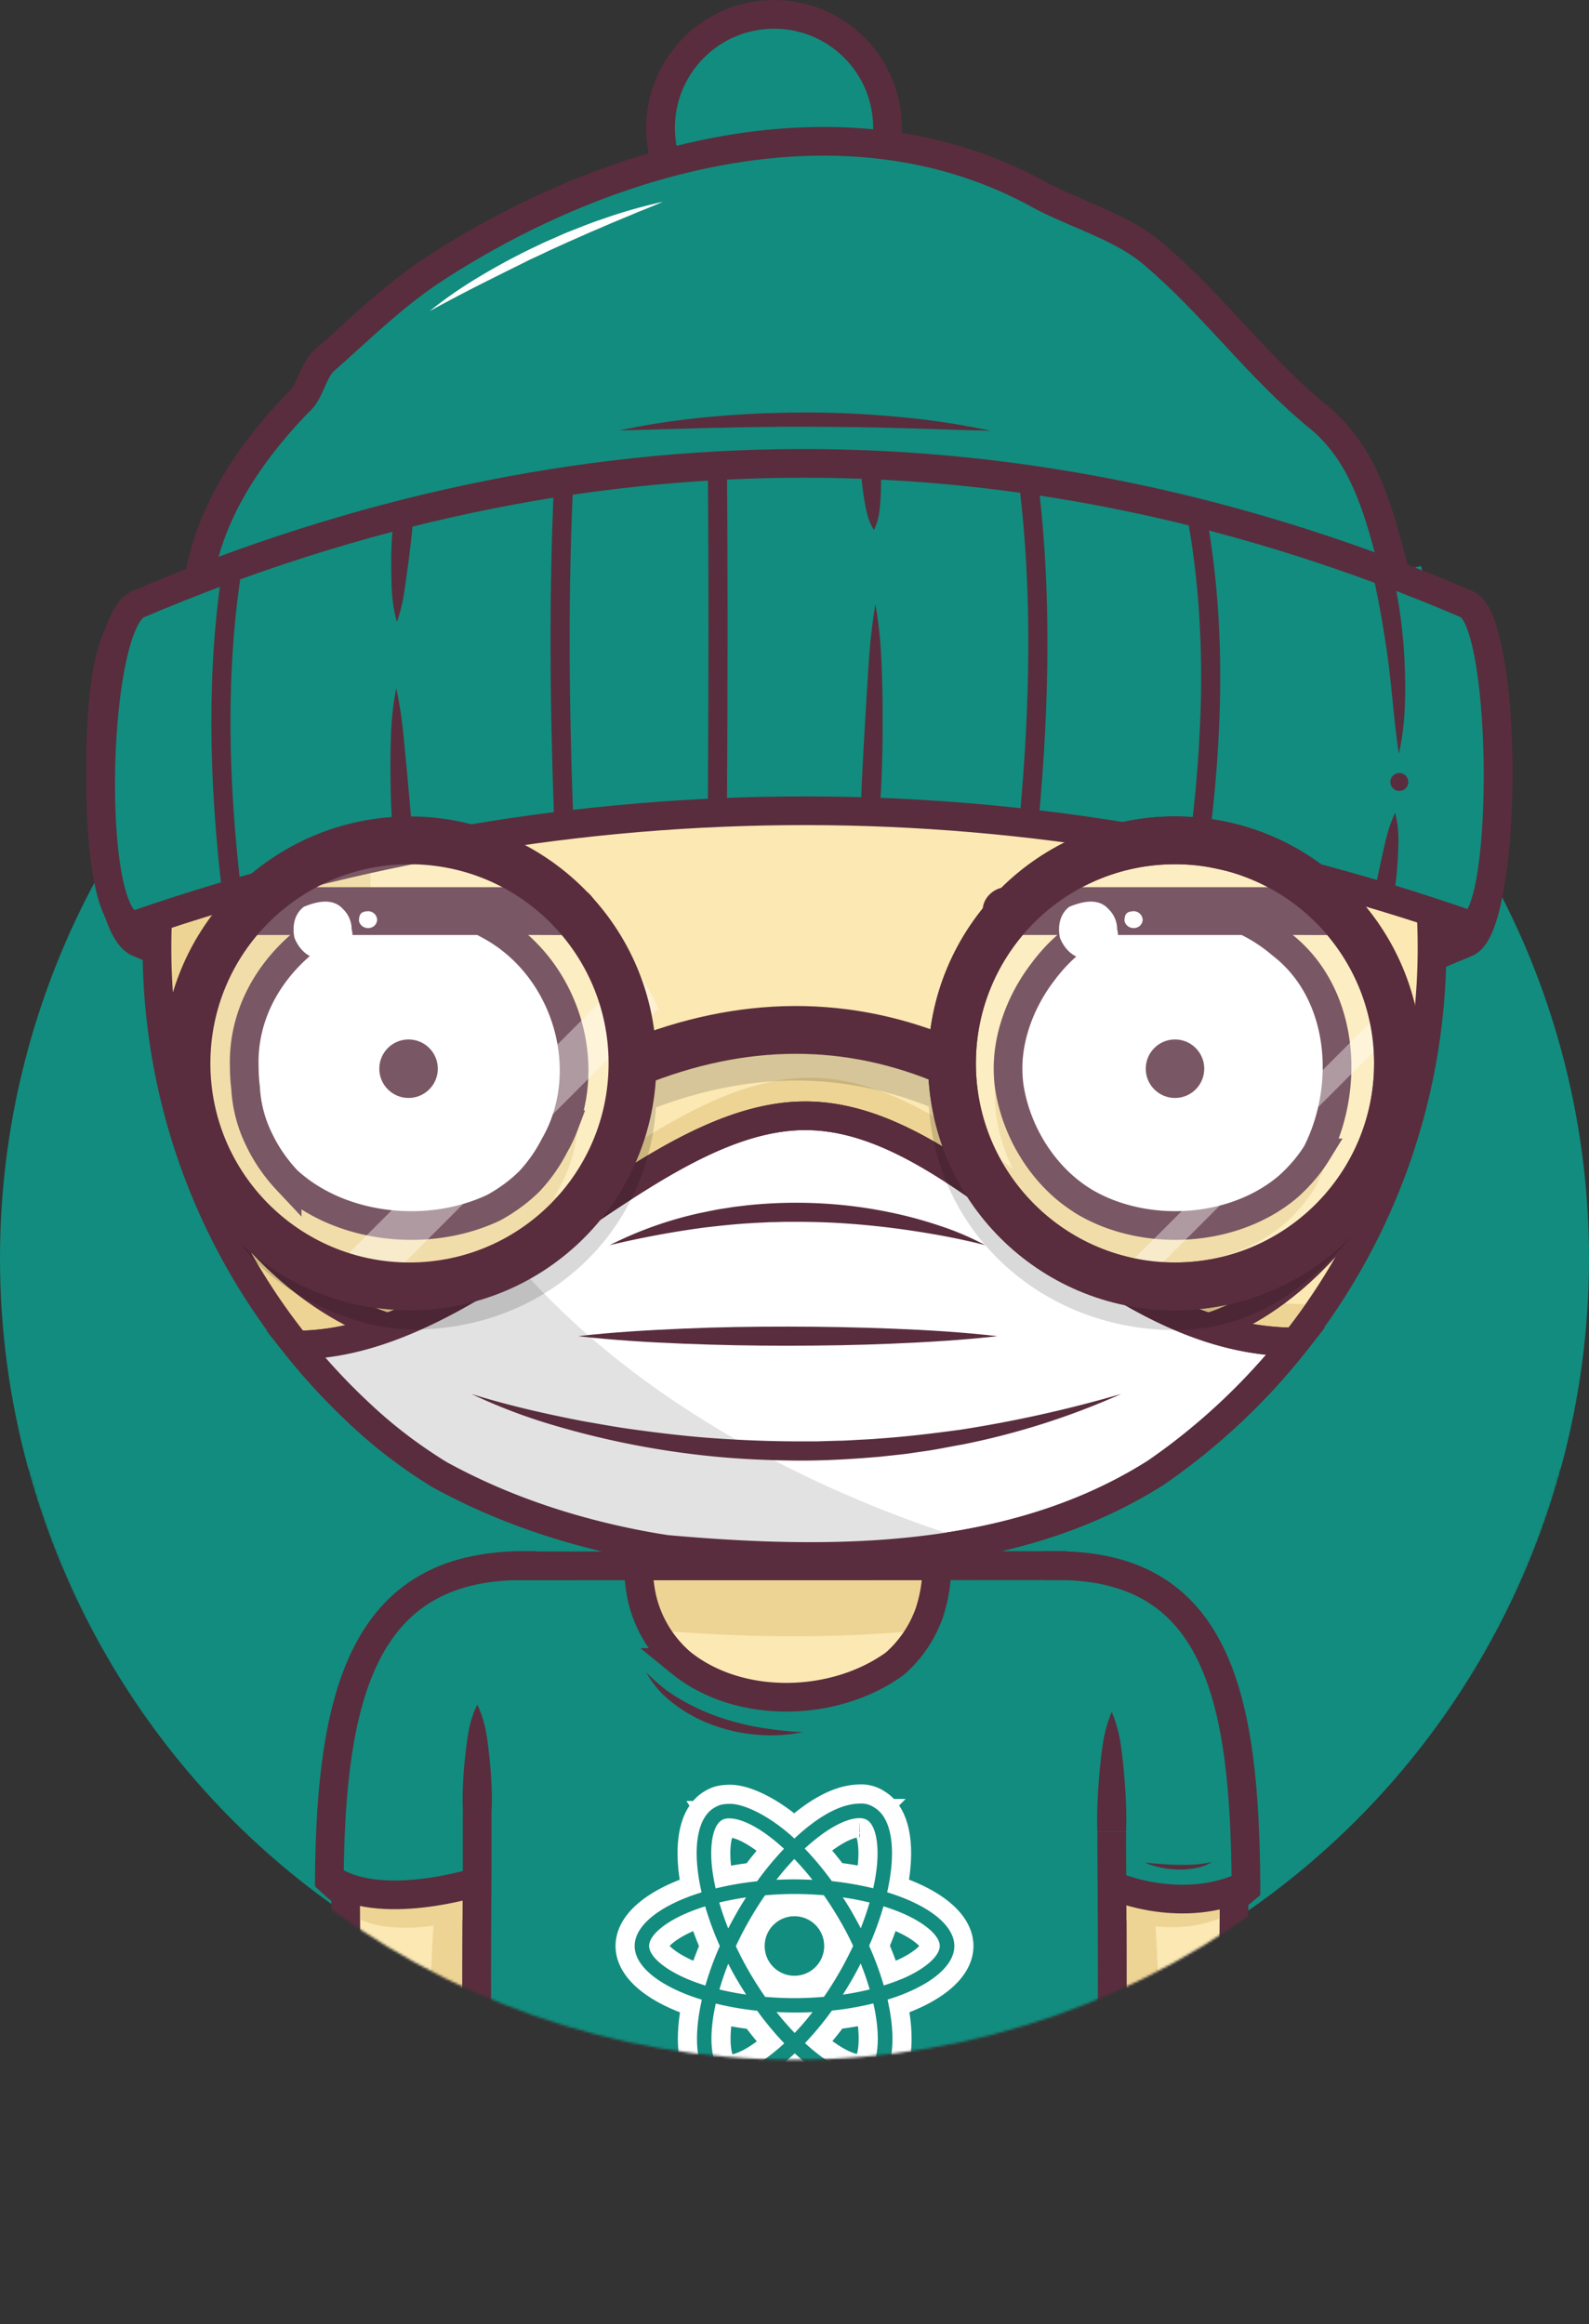<svg id="Layer_1" data-name="Layer 1" xmlns="http://www.w3.org/2000/svg" xmlns:xlink="http://www.w3.org/1999/xlink" viewBox="0 0 664.88 972.34"><rect x="0" y="0" width="664.88" height="972.34" fill="#333333" stroke="none"/><defs><style>.cls-1,.cls-12,.cls-18,.cls-20{fill:#fff;}.cls-2{mask:url(#mask);}.cls-3{fill:#128c7e;}.cls-4,.cls-9{fill:#592d3d;}.cls-12,.cls-14,.cls-16,.cls-21,.cls-4,.cls-7,.cls-8{stroke:#592d3d;}.cls-12,.cls-14,.cls-16,.cls-17,.cls-21,.cls-4,.cls-7,.cls-8{stroke-miterlimit:10;}.cls-12,.cls-4,.cls-7,.cls-8{stroke-width:12px;}.cls-5{fill:#fbe8b3;}.cls-6{fill:#edd494;}.cls-14,.cls-16,.cls-17,.cls-21,.cls-7,.cls-8{fill:none;}.cls-8{stroke-linecap:square;}.cls-10,.cls-11{stroke:#fff;}.cls-10{stroke-width:16px;}.cls-11{stroke-width:24px;}.cls-13{fill:#f28195;}.cls-14{stroke-width:6px;}.cls-15{fill:#e2e2e2;}.cls-16,.cls-17{stroke-width:8px;}.cls-17{stroke:#128c7e;}.cls-18{opacity:0.2;}.cls-18,.cls-19,.cls-20{isolation:isolate;}.cls-19{opacity:0.15;}.cls-20{opacity:0.4;}.cls-21{stroke-width:20px;}</style><mask id="mask" x="-167.56" y="-103.66" width="1000" height="1076" maskUnits="userSpaceOnUse"><g transform="translate(-167.56 -103.66)"><g id="mask-2" data-name="mask"><path class="cls-1" d="M1000,0H0V718.31H179.2c38.38,142.38,167.45,247.1,320.8,247.1s282.42-104.72,320.8-247.1H1000Z"/></g></g></mask></defs><title>bighead-co</title><g class="cls-2"><circle class="cls-3" cx="332.44" cy="526.5" r="332.44"/><path class="cls-4" d="M225.35,498c183.42,78,371.14,79.06,555.94,0,17.53-7.5,17.43-139.87,0-133.81-180.47,62.83-371.33,63.5-555.94,0C203.39,356.6,205.53,489.53,225.35,498Z" transform="translate(-167.56 -103.66)"/><path class="cls-5" d="M610,758.72c90.76,0,72,114.24,72.87,241.28H610Z" transform="translate(-167.56 -103.66)"/><path class="cls-6" d="M632.74,831.87,610,870l11.38,130h31.76C653.91,819.73,632.74,831.87,632.74,831.87Z" transform="translate(-167.56 -103.66)"/><path class="cls-5" d="M233.25,500c0-147.32,119.43-266.75,266.75-266.75S766.75,352.68,766.75,500A266.21,266.21,0,0,1,668.1,707.12q-8.21,6.68-16.94,12.69C591,758,515,758,446.39,751.89c-6.66-1-13.3-2.26-19.89-3.71-26.33-5.8-51.82-14.75-75.37-27.8Q342.4,715,334.2,708.76a199.42,199.42,0,0,1-15.8-13.38q-7.14-6.63-13.79-13.78A265.86,265.86,0,0,1,233.25,500Z" transform="translate(-167.56 -103.66)"/><path class="cls-6" d="M269.61,634.48c.7,1.2,1.39,2.4,2.11,3.58.43.72.88,1.42,1.33,2.14.66,1.07,1.32,2.14,2,3.19.48.76,1,1.5,1.46,2.24.66,1,1.32,2,2,3,.51.76,1,1.52,1.56,2.28.66,1,1.32,1.92,2,2.88.54.77,1.1,1.53,1.65,2.3l2,2.77c.66.92,1.15,1.53,1.73,2.29s1.37,1.8,2.07,2.7,1.19,1.51,1.79,2.26,1.41,1.76,2.12,2.63,1.23,1.49,1.85,2.23,1.44,1.72,2.17,2.57l1.91,2.2,2.22,2.5c.65.73,1.31,1.44,2,2.16.86.94,1.73,1.87,2.6,2.79l1.21,1.28c1.29,1.34,2.59,2.68,3.91,4l.26.27c1.29,1.28,2.6,2.55,3.91,3.81l1.58,1.5c.95.89,1.9,1.78,2.86,2.66l1.16,1.06c1,.94,2.09,1.86,3.14,2.78q4.91,4.28,10,8.19,8.19,6.24,16.93,11.62c23.55,13,49,22,75.37,27.8,6.59,1.45,13.23,2.7,19.89,3.71,42.1,3.75,87,5.18,129.28-3.08C508.45,729,185.59,612.74,388.8,257.48h0c-2.72,1.25-5.4,2.54-8.06,3.88l-.59.29c-1.22.61-2.44,1.24-3.65,1.88l-1,.53c-3.76,2-7.48,4.07-11.13,6.23l-.9.53c-1.16.69-2.31,1.39-3.46,2.1l-.87.54q-5.36,3.35-10.55,6.93l-1.08.75c-1.09.76-2.16,1.52-3.23,2.29l-.66.47c-2.18,1.59-4.33,3.21-6.46,4.84l-.62.48c-1,.78-2,1.58-3,2.39l-1.17.94c-1,.81-2,1.62-3,2.45h0c-2.11,1.75-4.19,3.55-6.24,5.37l-1.14,1-2.69,2.45L318,305q-4.28,4-8.37,8.17l-1.38,1.41c-.79.82-1.58,1.64-2.36,2.47l-1.37,1.48c-1.37,1.47-2.73,3-4.06,4.46-.45.51-.91,1-1.36,1.54-.71.81-1.41,1.63-2.11,2.45l-1.51,1.79c-.68.81-1.36,1.62-2,2.44-.54.66-1.08,1.33-1.61,2q-1.61,2-3.16,4c-.54.7-1.08,1.4-1.61,2.11s-1.2,1.59-1.79,2.4-1.07,1.45-1.59,2.18-1.13,1.55-1.68,2.33q-1.43,2-2.8,4c-.5.73-1,1.48-1.49,2.22s-1.1,1.66-1.64,2.5l-1.49,2.31L272.94,360c-.43.69-.86,1.38-1.28,2.07-.89,1.46-1.75,2.93-2.61,4.4l-1.22,2.16c-.54,1-1.08,1.91-1.61,2.87-.4.73-.8,1.46-1.19,2.19-.64,1.19-1.27,2.39-1.9,3.59l-1.2,2.34c-.64,1.28-1.28,2.55-1.91,3.84-.33.69-.67,1.39-1,2.09-.52,1.09-1,2.19-1.53,3.29-.31.66-.61,1.32-.91,2-.74,1.65-1.46,3.31-2.17,5-.22.52-.43,1.05-.65,1.57-.53,1.27-1,2.54-1.56,3.82-.27.67-.53,1.34-.79,2-.5,1.26-1,2.53-1.45,3.8-.21.55-.42,1.1-.62,1.65-.63,1.75-1.24,3.51-1.85,5.26l-.56,1.7c-.44,1.33-.87,2.67-1.29,4l-.6,1.91q-.71,2.31-1.37,4.63c-.1.33-.2.66-.29,1q-.78,2.76-1.5,5.54c-.16.59-.3,1.19-.45,1.78-.35,1.39-.69,2.78-1,4.18l-.42,1.75c-.43,1.9-.85,3.8-1.24,5.71l-.15.77q-.51,2.55-1,5.1c-.11.61-.21,1.21-.32,1.82-.26,1.49-.51,3-.74,4.5-.08.51-.17,1-.24,1.52-.3,1.95-.57,3.91-.83,5.88l-.15,1.3c-.2,1.59-.38,3.19-.55,4.79-.06.6-.13,1.2-.19,1.81-.16,1.68-.31,3.37-.45,5.06,0,.35-.06.69-.08,1q-.23,3-.39,6.05a12.24,12.24,0,0,1-.07,1.6q-.11,2.36-.18,4.71v1.77c0,2.05-.08,4.11-.08,6.17v.1c0,2.22,0,4.42.08,6.62,0,.76.06,1.52.08,2.28.05,1.47.1,2.94.17,4.41,0,.89.11,1.77.16,2.66.08,1.33.15,2.66.25,4,.07,1,.16,1.89.24,2.83.11,1.26.21,2.52.34,3.77.09,1,.21,1.94.31,2.91.14,1.21.27,2.43.42,3.64.12,1,.26,2,.39,2.95.16,1.18.32,2.37.5,3.55.15,1,.31,2,.47,3,.18,1.16.37,2.33.57,3.49.18,1,.36,2,.55,3s.43,2.3.65,3.44.41,2,.62,3,.48,2.27.74,3.4.44,2,.68,2.93c.26,1.13.54,2.25.82,3.36s.49,1.95.74,2.91c.3,1.12.6,2.23.91,3.34s.53,1.92.81,2.87c.32,1.11.65,2.21,1,3.31s.58,1.89.88,2.84.7,2.19,1.06,3.28.62,1.87.94,2.8c.38,1.09.76,2.18,1.15,3.27.33.91.65,1.83,1,2.74l1.24,3.27c.35.89.69,1.79,1,2.68.44,1.09.89,2.19,1.34,3.28.36.86.71,1.73,1.08,2.59.47,1.12,1,2.22,1.45,3.33.37.82.73,1.65,1.1,2.47.52,1.16,1.07,2.3,1.6,3.44l1.08,2.3c.61,1.26,1.24,2.5,1.87,3.75.32.63.62,1.27.95,1.9q2.88,5.61,6,11.07C268.88,633.26,269.25,633.87,269.61,634.48Z" transform="translate(-167.56 -103.66)"/><path class="cls-7" d="M233.25,500c0-147.32,119.43-266.75,266.75-266.75S766.75,352.68,766.75,500A266.21,266.21,0,0,1,668.1,707.12q-8.21,6.68-16.94,12.69C591,758,515,758,446.39,751.89c-6.66-1-13.3-2.26-19.89-3.71-26.33-5.8-51.82-14.75-75.37-27.8Q342.4,715,334.2,708.76a199.42,199.42,0,0,1-15.8-13.38q-7.14-6.63-13.79-13.78A265.86,265.86,0,0,1,233.25,500Z" transform="translate(-167.56 -103.66)"/><path class="cls-5" d="M386.12,758.72c-90.77,0-72,114.24-72.87,241.28h72.87Z" transform="translate(-167.56 -103.66)"/><path class="cls-6" d="M367.23,831.87,390,870l-11.39,130H346.88C346.07,819.73,367.23,831.87,367.23,831.87Z" transform="translate(-167.56 -103.66)"/><path class="cls-5" d="M619.47,1070H380.53a13.28,13.28,0,0,1-13.27-13.28V772a13.28,13.28,0,0,1,13.27-13.28H613.76c13.09,0,19,7.66,19,19.88v278.08A13.29,13.29,0,0,1,619.52,1070Z" transform="translate(-167.56 -103.66)"/><path class="cls-6" d="M629.05,766.62a19.34,19.34,0,0,1-2.51-4,17.29,17.29,0,0,0-8.28-3.51,29.45,29.45,0,0,0-4.5-.34H380.53A13.29,13.29,0,0,0,367.26,772c29,10.42,83.29,16.24,132.74,16.24C563.06,788.24,604.38,778.89,629.05,766.62Z" transform="translate(-167.56 -103.66)"/><path class="cls-8" d="M610,758.72c90.76,0,72,114.24,72.87,241.28H632.74" transform="translate(-167.56 -103.66)"/><path class="cls-8" d="M386.12,758.72c-90.77,0-72,114.24-72.87,241.28h50.07" transform="translate(-167.56 -103.66)"/><path class="cls-7" d="M380.53,758.82l233.23-.1" transform="translate(-167.56 -103.66)"/><path class="cls-6" d="M380.53,1070H497.15C388,1070,396.24,838.82,367.26,838.82v217.86A13.29,13.29,0,0,0,380.5,1070Z" transform="translate(-167.56 -103.66)"/><path class="cls-9" d="M361.26,860.85c-.19-3.67-.11-7.34.05-11s.47-7.35.86-11c.2-1.84.4-3.67.65-5.51s.49-3.67.85-5.51a44.29,44.29,0,0,1,3.59-11,44.29,44.29,0,0,1,3.59,11c.36,1.84.62,3.67.85,5.51s.45,3.67.65,5.51c.38,3.67.68,7.34.85,11s.25,7.34.06,11Z" transform="translate(-167.56 -103.66)"/><path class="cls-7" d="M632.74,870v8c.26,34,.26,69,0,102.75v75.94A13.29,13.29,0,0,1,619.49,1070h-239a13.28,13.28,0,0,1-13.27-13.28V990.87c-.25-34.87-.25-69.87,0-105.3V860.85" transform="translate(-167.56 -103.66)"/><path class="cls-9" d="M626.74,870c-.19-4.17-.1-8.35.06-12.53s.47-8.35.85-12.53c.2-2.09.41-4.18.65-6.27s.49-4.17.85-6.26a55.24,55.24,0,0,1,3.59-12.53,55.24,55.24,0,0,1,3.59,12.53c.36,2.09.62,4.18.85,6.26s.45,4.18.65,6.27c.38,4.18.69,8.35.85,12.53s.25,8.36.06,12.53Z" transform="translate(-167.56 -103.66)"/><path class="cls-9" d="M570.68,842.45C570.9,833,582.9,829,588.9,835a10.61,10.61,0,1,1-15.16,14.85h0A10.38,10.38,0,0,1,570.68,842.45Z" transform="translate(-167.56 -103.66)"/><path class="cls-9" d="M408.11,842.15C407.9,834,416.9,830,422.9,833c8,3,8,14,0,19-4,2-8,0-11.75-2.48A10.39,10.39,0,0,1,408.11,842.15Z" transform="translate(-167.56 -103.66)"/><path class="cls-6" d="M500,831.77a26.66,26.66,0,0,1,1.5,5.84,42.21,42.21,0,0,1,.49,5.84l.3,11.69c.09,3.89.21,7.79.25,11.69l.17,11.67c.23,15.57.22,31.16.28,46.74s.18,31.16,0,46.74c-.09,7.79-.3,15.58-.53,23.37-.1,3.89-.29,7.79-.67,11.68a92.12,92.12,0,0,1-1.77,11.69,92.12,92.12,0,0,1-1.77-11.69c-.38-3.89-.57-7.79-.67-11.68-.23-7.79-.44-15.58-.53-23.37-.2-15.58,0-31.16,0-46.74s0-31.15.18-46.73l.17-11.7.33-11.68.33-11.68a43.82,43.82,0,0,1,.5-5.84A27.4,27.4,0,0,1,500,831.77Z" transform="translate(-167.56 -103.66)"/><path class="cls-6" d="M425.22,883a18.59,18.59,0,0,1,4.67-1.5,29.38,29.38,0,0,1,4.68-.5l9.35-.33,18.7-.41c12.46-.19,24.91-.24,37.38-.27s24.93-.16,37.39,0c6.23.09,12.46.3,18.7.53,3.11.11,6.23.3,9.34.67a61.92,61.92,0,0,1,9.35,1.78,59.3,59.3,0,0,1-9.35,1.77c-3.11.38-6.23.57-9.34.67-6.24.23-12.47.43-18.7.52-12.46.19-24.92,0-37.39,0s-24.93,0-37.4-.15c-6.23-.06-12.46-.26-18.68-.5l-9.35-.34a29.25,29.25,0,0,1-4.67-.5A18.26,18.26,0,0,1,425.22,883Z" transform="translate(-167.56 -103.66)"/><path class="cls-6" d="M442.41,914.38a12.51,12.51,0,0,1,3.74-1.11,18.26,18.26,0,0,1,3.62-.15c2.39.1,4.78.16,7.17.21,4.78.11,9.56.15,14.34.17,9.63,0,19.09.08,28.76-.21s19.26-.43,28.88-.39c4.81,0,9.62.13,14.42.24a69.82,69.82,0,0,1,7.23.47,37.62,37.62,0,0,1,7.27,1.53,36.25,36.25,0,0,1-7.16,2,60.1,60.1,0,0,1-7.21.86c-4.82.35-9.64.65-14.45.82-9.64.36-19.27.32-28.88.45-4.81,0-9.61.22-14.48.1s-9.69-.13-14.52-.31-9.68-.58-14.5-1.08c-2.42-.27-4.82-.57-7.23-.9a16.85,16.85,0,0,1-3.57-.84A11.54,11.54,0,0,1,442.41,914.38Z" transform="translate(-167.56 -103.66)"/><path class="cls-6" d="M438.93,949.87a13.22,13.22,0,0,1,3.82-1.5,18.85,18.85,0,0,1,3.82-.49l7.63-.32c5.09-.18,10.19-.33,15.28-.41C479.66,947,489.84,947,500,947s20.36-.17,30.54,0c5.09.09,10.18.3,15.27.53a75,75,0,0,1,7.63.66A41,41,0,0,1,561.1,950a41.62,41.62,0,0,1-7.63,1.77,69.69,69.69,0,0,1-7.64.67c-5.09.23-10.18.44-15.27.53-10.18.2-20.37.06-30.55,0s-20.36-.06-30.54-.25c-5.09-.1-10.19-.28-15.28-.49l-7.63-.37a19.6,19.6,0,0,1-3.82-.5A12.76,12.76,0,0,1,438.93,949.87Z" transform="translate(-167.56 -103.66)"/><path class="cls-6" d="M677.8,906.35c.21-37.11-1.21-70.07-7.73-95.39C660,785.6,641.89,770.48,610,770.48L632.79,905S655.31,915.24,677.8,906.35Z" transform="translate(-167.56 -103.66)"/><path class="cls-8" d="M686.41,895.79a20.19,20.19,0,0,1-3.7,2.43" transform="translate(-167.56 -103.66)"/><path class="cls-6" d="M326.11,809.88c-6.83,25.57-8,59.13-7.74,97,19.9,8.54,50.42-2.15,50.42-2.15l17.33-132.24C355.25,772.46,336.85,786.36,326.11,809.88Z" transform="translate(-167.56 -103.66)"/><path class="cls-3" d="M613.76,758.72H559.55v.1a62.25,62.25,0,0,1-3.18,19.72,50.91,50.91,0,0,1-10,16.83,48.26,48.26,0,0,1-4.5,4.43c-25.17,18.2-65.17,19.2-89.48-.58a51.68,51.68,0,0,1-7.11-7.6,50.85,50.85,0,0,1-9.1-19.41,64.13,64.13,0,0,1-1.07-6.59,61.84,61.84,0,0,1-.37-6.8v-.1H380.53A13.28,13.28,0,0,0,367.26,772v284.68A13.29,13.29,0,0,0,380.5,1070h239a13.28,13.28,0,0,0,13.27-13.28V778.6C632.74,766.38,626.85,758.72,613.76,758.72Z" transform="translate(-167.56 -103.66)"/><path class="cls-3" d="M610,758.72c63.54,0,73.4,56,73.9,133.17C665.3,903.51,635,893.2,635,893.2Z" transform="translate(-167.56 -103.66)"/><path class="cls-3" d="M632.74,831.87,610,870l11.38,130H633V894.35l17.28,2.89C644.6,825.07,632.74,831.87,632.74,831.87Z" transform="translate(-167.56 -103.66)"/><path class="cls-3" d="M386.12,758.72c-61.78,0-75.83,53.8-76.85,127.66,19,19.86,58,4.58,58,4.58Z" transform="translate(-167.56 -103.66)"/><path class="cls-3" d="M367.23,831.87V891l-17.31,4.31C355.59,825.19,367.23,831.87,367.23,831.87Z" transform="translate(-167.56 -103.66)"/><path class="cls-8" d="M610,758.72c67.41,0,78.45,56.29,78.9,133.78-26.2,12.43-53.91.7-53.91.7" transform="translate(-167.56 -103.66)"/><path class="cls-8" d="M386.12,758.72c-66.79,0-80.08,54.7-80.76,130.72C326,904.22,367.22,891,367.22,891" transform="translate(-167.56 -103.66)"/><path class="cls-3" d="M380.53,1070H497.15C388,1070,396.24,838.82,367.26,838.82v217.86A13.29,13.29,0,0,0,380.5,1070Z" transform="translate(-167.56 -103.66)"/><path class="cls-9" d="M361.26,860.85c-.19-3.67-.11-7.34.05-11s.47-7.35.86-11c.2-1.84.4-3.67.65-5.51s.49-3.67.85-5.51a44.29,44.29,0,0,1,3.59-11,43.46,43.46,0,0,1,3.58,11c.37,1.84.63,3.67.86,5.51s.45,3.67.65,5.51c.38,3.67.68,7.34.85,11s.25,7.34.06,11Z" transform="translate(-167.56 -103.66)"/><path class="cls-7" d="M632.74,870v8c.26,34,.26,69,0,102.75v75.94A13.29,13.29,0,0,1,619.49,1070h-239a13.28,13.28,0,0,1-13.27-13.28V990.87c-.25-34.87-.25-69.87,0-105.3V860.85" transform="translate(-167.56 -103.66)"/><path class="cls-9" d="M626.74,870c-.19-4.17-.1-8.35.06-12.53s.47-8.35.85-12.53c.2-2.09.41-4.18.65-6.27s.49-4.17.86-6.26a54.7,54.7,0,0,1,3.58-12.53,55.24,55.24,0,0,1,3.59,12.53c.36,2.09.62,4.18.85,6.26s.45,4.18.65,6.27c.38,4.18.69,8.35.85,12.53s.25,8.36.06,12.53Z" transform="translate(-167.56 -103.66)"/><path class="cls-7" d="M380.53,758.82l233.23-.1" transform="translate(-167.56 -103.66)"/><path class="cls-7" d="M559.55,758.82a62.25,62.25,0,0,1-3.18,19.72,50.91,50.91,0,0,1-10,16.83,48.26,48.26,0,0,1-4.5,4.43c-25.17,18.2-65.17,19.2-89.48-.58a51.68,51.68,0,0,1-7.11-7.6,50.85,50.85,0,0,1-9.1-19.41,64.13,64.13,0,0,1-1.07-6.59,61.84,61.84,0,0,1-.37-6.8" transform="translate(-167.56 -103.66)"/><path class="cls-9" d="M503.4,828.39a66.37,66.37,0,0,1-18.39,1.1,69.86,69.86,0,0,1-18.2-3.76,61.61,61.61,0,0,1-16.5-8.64l-1.86-1.41c-.61-.48-1.2-1-1.79-1.52a32.23,32.23,0,0,1-3.33-3.28,43.74,43.74,0,0,1-5.38-7.51,86.32,86.32,0,0,0,6.74,6.09c.58.48,1.17.95,1.75,1.4s1.23.82,1.84,1.24,1.22.84,1.85,1.23l1.91,1.16a88.41,88.41,0,0,0,16.1,7.46,107.09,107.09,0,0,0,17.25,4.45A172.77,172.77,0,0,0,503.4,828.39Z" transform="translate(-167.56 -103.66)"/><path class="cls-8" d="M307.83,892.5a24.78,24.78,0,0,0,3.68,2.77" transform="translate(-167.56 -103.66)"/><path class="cls-9" d="M674.7,882.69a19.75,19.75,0,0,1-6.76,2.52,34.76,34.76,0,0,1-7.2.65,40.26,40.26,0,0,1-7.18-.79c-1.18-.21-2.33-.56-3.49-.87A25.19,25.19,0,0,1,646.7,883c1.21,0,2.38.18,3.56.28l3.52.29c1.17,0,2.33.2,3.5.21s2.32.11,3.48.12c2.33,0,4.67,0,7-.19A49.33,49.33,0,0,0,674.7,882.69Z" transform="translate(-167.56 -103.66)"/><path class="cls-10" d="M566.88,917.83c0-8.86-11.1-17.26-28.11-22.47,3.93-17.34,2.18-31.13-5.51-35.55a9.55,9.55,0,0,0-6.08-1.56c-8,.13-17.31,5.35-27.23,14.62C490,863.65,479,858.2,472.71,858.36c-3.16.09-4.37.52-6.16,1.56-7.67,4.41-9.38,18.18-5.43,35.47-17,5.23-28,13.61-28,22.44s11.1,17.26,28.11,22.47c-3.93,17.34-2.18,31.13,5.51,35.55a12,12,0,0,0,6.13,1.53c7.5,0,17.31-5.35,27.24-14.62,9.92,9.22,19.74,14.51,27.24,14.51a12.07,12.07,0,0,0,6.16-1.53c7.66-4.42,9.38-18.19,5.42-35.47C555.84,935.06,566.88,926.66,566.88,917.83Zm-39.72-53.49h0a6.31,6.31,0,0,1,3.1.71c3.71,2.13,5.32,10.23,4.07,20.64-.3,2.56-.79,5.26-1.39,8a133.72,133.72,0,0,0-17.32-3,133,133,0,0,0-11.34-13.63c8.88-8.19,17.21-12.71,22.88-12.72Zm-51.32,67.45q1.92,3.27,3.93,6.38c-3.87-.57-7.61-1.28-11.18-2.15,1-3.52,2.26-7.15,3.68-10.77,1.12,2.18,2.29,4.36,3.57,6.54Zm-7.33-32.15c3.57-.84,7.33-1.58,11.23-2.15-1.33,2.1-2.67,4.25-3.92,6.46s-2.43,4.36-3.55,6.54q-2.14-5.32-3.76-10.85Zm6.95,18.27c1.69-3.65,3.6-7.31,5.65-10.88s4.3-7.17,6.57-10.41c4.06-.36,8.18-.55,12.32-.55s8.23.19,12.27.52c2.26,3.24,4.47,6.71,6.6,10.36s4,7.2,5.67,10.85c-1.72,3.66-3.6,7.31-5.65,10.88s-4.3,7.17-6.57,10.42c-4.06.35-8.18.54-12.32.54s-8.23-.19-12.27-.52c-2.26-3.24-4.47-6.7-6.6-10.36s-3.95-7.2-5.67-10.85Zm48.7,13.8c1.25-2.18,2.42-4.39,3.54-6.57,1.43,3.55,2.69,7.18,3.76,10.86-3.57.87-7.33,1.61-11.23,2.18,1.34-2.11,2.67-4.26,3.93-6.47Zm0-27.84c-1.25-2.18-2.59-4.31-3.93-6.38q5.82.85,11.18,2.15c-1,3.52-2.26,7.15-3.68,10.77-1.15-2.18-2.32-4.36-3.6-6.54ZM507.5,890.15c-2.46-.1-5-.19-7.5-.19s-5.1.06-7.58.19a105.4,105.4,0,0,1,7.5-8.72Q503.92,885.6,507.5,890.15Zm-37.93-25a6.12,6.12,0,0,1,3.14-.71h0c5.64,0,14,4.5,22.9,12.71a129.59,129.59,0,0,0-11.26,13.6,129.09,129.09,0,0,0-17.34,3c-.63-2.72-1.09-5.37-1.42-7.9-1.28-10.42.3-18.52,4-20.67Zm-6.87,69.23c-2.7-.85-5.26-1.78-7.63-2.78-9.66-4.12-15.9-9.52-15.9-13.8s6.24-9.71,15.9-13.8c2.34-1,4.9-1.91,7.55-2.75a130.53,130.53,0,0,0,6.13,16.6,130.13,130.13,0,0,0-6.05,16.56Zm10.12,36.91a6.36,6.36,0,0,1-3.08-.73c-3.71-2.13-5.32-10.23-4.07-20.64.3-2.57.79-5.26,1.39-8a130.4,130.4,0,0,0,17.32,3,132.06,132.06,0,0,0,11.34,13.64c-8.89,8.24-17.23,12.76-22.9,12.76Zm27.23-17.09a114.49,114.49,0,0,1-7.58-8.73c2.46.11,5,.19,7.5.19s5.1,0,7.58-.19a106,106,0,0,1-7.5,8.76Zm30.38,16.25a6.12,6.12,0,0,1-3.14.71c-5.64,0-14-4.5-22.9-12.71a129.59,129.59,0,0,0,11.26-13.6,129.09,129.09,0,0,0,17.34-3,76.11,76.11,0,0,1,1.42,7.93c1.28,10.45-.3,18.54-4,20.7Zm14.48-38.85c-2.35,1-4.91,1.9-7.56,2.75a132.22,132.22,0,0,0-6.13-16.61,128.78,128.78,0,0,0,6-16.52c2.7.85,5.26,1.77,7.66,2.78,9.66,4.12,15.9,9.52,15.9,13.8s-6.22,9.74-15.87,13.83Z" transform="translate(-167.56 -103.66)"/><circle class="cls-11" cx="332.41" cy="814.17" r="12.46"/><path class="cls-3" d="M566.88,917.83c0-8.86-11.1-17.26-28.11-22.47,3.93-17.34,2.18-31.13-5.51-35.55a9.55,9.55,0,0,0-6.08-1.56c-8,.13-17.31,5.35-27.23,14.62C490,863.65,479,858.2,472.71,858.36c-3.16.09-4.37.52-6.16,1.56-7.67,4.41-9.38,18.18-5.43,35.47-17,5.23-28,13.61-28,22.44s11.1,17.26,28.11,22.47c-3.93,17.34-2.18,31.13,5.51,35.55a12,12,0,0,0,6.13,1.53c7.5,0,17.31-5.35,27.24-14.62,9.92,9.22,19.74,14.51,27.24,14.51a12.07,12.07,0,0,0,6.16-1.53c7.66-4.42,9.38-18.19,5.42-35.47C555.84,935.06,566.88,926.66,566.88,917.83Zm-39.72-53.49h0a6.31,6.31,0,0,1,3.1.71c3.71,2.13,5.32,10.23,4.07,20.64-.3,2.56-.79,5.26-1.39,8a133.72,133.72,0,0,0-17.32-3,133,133,0,0,0-11.34-13.63c8.88-8.19,17.21-12.71,22.88-12.72Zm-51.32,67.45q1.92,3.27,3.93,6.38c-3.87-.57-7.61-1.28-11.18-2.15,1-3.52,2.26-7.15,3.68-10.77,1.12,2.18,2.29,4.36,3.57,6.54Zm-7.33-32.15c3.57-.84,7.33-1.58,11.23-2.15-1.33,2.1-2.67,4.25-3.92,6.46s-2.43,4.36-3.55,6.54q-2.14-5.32-3.76-10.85Zm6.95,18.27c1.69-3.65,3.6-7.31,5.65-10.88s4.3-7.17,6.57-10.41c4.06-.36,8.18-.55,12.32-.55s8.23.19,12.27.52c2.26,3.24,4.47,6.71,6.6,10.36s4,7.2,5.67,10.85c-1.72,3.66-3.6,7.31-5.65,10.88s-4.3,7.17-6.57,10.42c-4.06.35-8.18.54-12.32.54s-8.23-.19-12.27-.52c-2.26-3.24-4.47-6.7-6.6-10.36s-3.95-7.2-5.67-10.85Zm48.7,13.8c1.25-2.18,2.42-4.39,3.54-6.57,1.43,3.55,2.69,7.18,3.76,10.86-3.57.87-7.33,1.61-11.23,2.18,1.34-2.11,2.67-4.26,3.93-6.47Zm0-27.84c-1.25-2.18-2.59-4.31-3.93-6.38q5.82.85,11.18,2.15c-1,3.52-2.26,7.15-3.68,10.77-1.15-2.18-2.32-4.36-3.6-6.54ZM507.5,890.15c-2.46-.1-5-.19-7.5-.19s-5.1.06-7.58.19a105.4,105.4,0,0,1,7.5-8.72Q503.92,885.6,507.5,890.15Zm-37.93-25a6.12,6.12,0,0,1,3.14-.71h0c5.64,0,14,4.5,22.9,12.71a129.59,129.59,0,0,0-11.26,13.6,129.09,129.09,0,0,0-17.34,3c-.63-2.72-1.09-5.37-1.42-7.9-1.28-10.42.3-18.52,4-20.67Zm-6.87,69.23c-2.7-.85-5.26-1.78-7.63-2.78-9.66-4.12-15.9-9.52-15.9-13.8s6.24-9.71,15.9-13.8c2.34-1,4.9-1.91,7.55-2.75a130.53,130.53,0,0,0,6.13,16.6,130.13,130.13,0,0,0-6.05,16.56Zm10.12,36.91a6.36,6.36,0,0,1-3.08-.73c-3.71-2.13-5.32-10.23-4.07-20.64.3-2.57.79-5.26,1.39-8a130.4,130.4,0,0,0,17.32,3,132.06,132.06,0,0,0,11.34,13.64c-8.89,8.24-17.23,12.76-22.9,12.76Zm27.23-17.09a114.49,114.49,0,0,1-7.58-8.73c2.46.11,5,.19,7.5.19s5.1,0,7.58-.19a106,106,0,0,1-7.5,8.76Zm30.38,16.25a6.12,6.12,0,0,1-3.14.71c-5.64,0-14-4.5-22.9-12.71a129.59,129.59,0,0,0,11.26-13.6,129.09,129.09,0,0,0,17.34-3,76.11,76.11,0,0,1,1.42,7.93c1.28,10.45-.3,18.54-4,20.7Zm14.48-38.85c-2.35,1-4.91,1.9-7.56,2.75a132.22,132.22,0,0,0-6.13-16.61,128.78,128.78,0,0,0,6-16.52c2.7.85,5.26,1.77,7.66,2.78,9.66,4.12,15.9,9.52,15.9,13.8s-6.22,9.74-15.87,13.83Z" transform="translate(-167.56 -103.66)"/><circle class="cls-3" cx="332.41" cy="814.17" r="12.46"/><path class="cls-6" d="M271.4,568.53c-1-28.36,18-52.36,43.28-63.56a61.39,61.39,0,0,1,8.16-2.7A70,70,0,0,1,365.05,505a71.67,71.67,0,0,1,8.93,4.16c29.53,15.89,42.79,53.25,31.36,83.46a61.85,61.85,0,0,1-4.18,8.82,54.69,54.69,0,0,1-17.51,20.83,69,69,0,0,1-7.85,5c-27.38,13-64.38,9-86.45-11.4a68.39,68.39,0,0,1-6.11-7.47,64.52,64.52,0,0,1-5.57-9.5A55.87,55.87,0,0,1,272,577.1,76.63,76.63,0,0,1,271.4,568.53Z" transform="translate(-167.56 -103.66)"/><path class="cls-12" d="M269.77,550.18c-1-28.36,18-52.36,43.28-63.56a61.26,61.26,0,0,1,8.15-2.7,70,70,0,0,1,42.22,2.68,70.88,70.88,0,0,1,8.92,4.16c29.53,15.89,42.79,53.26,31.36,83.46a59.76,59.76,0,0,1-4.18,8.82,63.61,63.61,0,0,1-4.71,7.8,65.77,65.77,0,0,1-5.68,7,62.36,62.36,0,0,1-7.12,6.07,69,69,0,0,1-7.85,5c-27.38,13-64.38,9-86.44-11.39a69.46,69.46,0,0,1-6.11-7.48,64.58,64.58,0,0,1-5.58-9.5,55.54,55.54,0,0,1-5.71-21.73A71,71,0,0,1,269.77,550.18Z" transform="translate(-167.56 -103.66)"/><circle class="cls-9" cx="170.95" cy="447.13" r="12.24"/><path class="cls-6" d="M583.89,560.47c.43-15.13,6.67-30.09,15.1-41.33a72.5,72.5,0,0,1,7.12-8.53,69.73,69.73,0,0,1,90.17-8.95,75.15,75.15,0,0,1,6.53,5.13c27,21.45,30.12,63.14,15.32,93.23a62.31,62.31,0,0,1-4.78,6.86,72,72,0,0,1-7.58,8.13c-20.27,17.83-51.81,22.13-77.41,12.42a71.67,71.67,0,0,1-10.55-5c-17.9-10.78-30.37-31.09-33.43-52.23A63.32,63.32,0,0,1,583.89,560.47Z" transform="translate(-167.56 -103.66)"/><path class="cls-12" d="M589.38,549c.42-14.15,6.42-28.15,14.52-38.66a70.62,70.62,0,0,1,6.86-8A68.54,68.54,0,0,1,697.53,494a71.26,71.26,0,0,1,6.28,4.79c26,20.07,29,59.07,14.74,87.22a56.85,56.85,0,0,1-4.6,6.42,68,68,0,0,1-7.29,7.6c-19.51,16.68-49.86,20.71-74.49,11.62A68.61,68.61,0,0,1,622,606.9c-17.22-10.08-29.22-29.08-32.17-48.85A57.06,57.06,0,0,1,589.38,549Z" transform="translate(-167.56 -103.66)"/><circle class="cls-9" cx="491.65" cy="447.13" r="12.24"/><path class="cls-9" d="M443.14,621.86c0-18.9,113.72-16.06,113.72,0a56.86,56.86,0,0,1-113.72,0Z" transform="translate(-167.56 -103.66)"/><path class="cls-13" d="M495,643c-16.95-1-31.73,6.75-36.65,18.22a56.87,56.87,0,0,0,65.14,12.53A55.4,55.4,0,0,0,530,670.2C529.08,656.09,514.06,644.18,495,643Z" transform="translate(-167.56 -103.66)"/><path class="cls-14" d="M443.14,621.86c0-18.9,113.72-16.06,113.72,0a56.86,56.86,0,0,1-113.72,0Z" transform="translate(-167.56 -103.66)"/><path class="cls-9" d="M478.12,632.46c.45-.11.63-.16.92-.21l.75-.14c.49-.09,1-.14,1.46-.18a21.48,21.48,0,0,1,2.89-.1,24.58,24.58,0,0,1,5.79.81,21.4,21.4,0,0,1,10.35,6.1,20.24,20.24,0,0,1,5.08,10.16A17.24,17.24,0,0,1,504,659.25c-2.07-2.93-3.66-5.56-5.32-7.76a29.4,29.4,0,0,0-2.45-3,14.07,14.07,0,0,0-2.7-2.16,15.49,15.49,0,0,0-6.11-2.09A27.94,27.94,0,0,0,484,644c-.59,0-1.18,0-1.76,0l-.85.06h-.62Z" transform="translate(-167.56 -103.66)"/><path class="cls-6" d="M289.63,652.2q6.38,8,13.32,15.47,6.76,7.26,14,14A204.59,204.59,0,0,0,333,695.29q8.34,6.35,17.24,11.82c24,13.28,49.91,22.39,76.71,28.3,6.7,1.47,13.46,2.74,20.24,3.77,69.83,6.22,147.18,6.22,208.41-32.65q8.88-6.12,17.25-12.91c15.56-12.65,28-26.65,40.9-44.33-83.93,0-138.94-94.73-207.41-94.73S367.92,652.2,289.63,652.2Z" transform="translate(-167.56 -103.66)"/><path class="cls-12" d="M291.53,666.4q6.25,7.85,13.08,15.2,6.64,7.14,13.79,13.78a199.42,199.42,0,0,0,15.8,13.38c5.46,4.16,11.12,8,16.93,11.62,23.55,13,49,22,75.37,27.8,6.59,1.45,13.23,2.7,19.89,3.71C515,758,591,758,651.16,719.81q8.73-6,16.94-12.69a268.2,268.2,0,0,0,41.39-42c-82.46,0-137.71-94.64-205-94.64S368.44,666.4,291.53,666.4Z" transform="translate(-167.56 -103.66)"/><path class="cls-15" d="M453.37,752.49l5.5.43,1.32.1c1.57.11,3.14.23,4.72.33l1.29.09,5.18.33,2,.12,5,.26,2.16.1,3.35.15,2.56.1,4.46.14,3,.08h2.41c1.73,0,3.46.06,5.19.08h1.91q5.58,0,11.16-.06h1.1c2.44,0,4.87-.11,7.3-.2h.28q6-.22,12-.62h.31c10.79-.73,21.53-1.92,32.13-3.68h0q4-.66,7.95-1.43c-33.29-9.82-129.24-43.29-193-117.69-29.32,19.08-59.55,35.28-91.16,35.28l.35.44,2.44,3,.75.9c.8,1,1.62,1.93,2.44,2.88l1.57,1.82.53.6c.65.74,1.31,1.49,2,2.22s1.31,1.44,2,2.16c.86.94,1.73,1.87,2.6,2.79l1.21,1.28c1.29,1.34,2.59,2.68,3.91,4l.26.27c1.29,1.28,2.6,2.55,3.91,3.81l1.58,1.5c.95.89,1.9,1.78,2.86,2.66l1.16,1.06c1,.94,2.09,1.86,3.14,2.78,1.54,1.35,3.1,2.66,4.68,3.95l.42.35q2.44,2,4.93,3.89c5.46,4.16,11.12,8,16.93,11.62a262.48,262.48,0,0,0,46.16,19.89c2.07.68,4.15,1.32,6.24,2q11.35,3.4,23,6,5.69,1.26,11.42,2.29c2.82.51,5.64,1,8.47,1.42l5.71.49Z" transform="translate(-167.56 -103.66)"/><path class="cls-9" d="M579.81,624.61c-6.52-1.65-13-3.05-19.57-4.22s-13.09-2.18-19.63-3-13.12-1.45-19.68-1.89-13.14-.64-19.71-.65h-4.93l-4.93.13c-1.64,0-3.28.11-4.92.19s-3.29.13-4.92.26c-6.57.38-13.11,1.09-19.66,1.87a398.46,398.46,0,0,0-39.21,7.32,159.33,159.33,0,0,1,38.13-13.52c3.32-.66,6.64-1.41,10-1.88,1.68-.25,3.35-.56,5-.75l5.06-.6a196.79,196.79,0,0,1,40.7.11,194.34,194.34,0,0,1,20.08,3.25,179.41,179.41,0,0,1,19.57,5.41A119,119,0,0,1,579.81,624.61Z" transform="translate(-167.56 -103.66)"/><path class="cls-9" d="M364.82,686.87c11.06,3.46,22.25,6.26,33.51,8.69,2.81.59,5.63,1.2,8.45,1.76s5.64,1.12,8.48,1.58c5.66,1,11.32,2,17,2.77,11.38,1.57,22.76,2.94,34.2,3.74s22.88,1.26,34.33,1.29h8.59l8.58-.26c2.86,0,5.72-.22,8.58-.37s5.72-.26,8.57-.53c11.43-.76,22.81-2.16,34.18-3.69a530.7,530.7,0,0,0,67.44-15A313,313,0,0,1,570.36,708c-5.73,1-11.45,2.24-17.24,3-2.89.4-5.77.88-8.67,1.19l-8.7.94c-11.63,1-23.3,1.71-35,1.61s-23.35-.61-35-1.76a359.31,359.31,0,0,1-68.47-13.6A233.65,233.65,0,0,1,364.82,686.87Z" transform="translate(-167.56 -103.66)"/><path class="cls-9" d="M584.88,662.69c-14.62,1.67-29.24,2.5-43.86,3.13s-29.25.86-43.87.87-29.25-.27-43.87-.86-29.24-1.47-43.86-3.14c14.62-1.68,29.24-2.51,43.86-3.15s29.25-.86,43.87-.85,29.24.28,43.87.86S570.26,661,584.88,662.69Z" transform="translate(-167.56 -103.66)"/><path class="cls-7" d="M291.53,666.4q6.25,7.85,13.08,15.2,6.64,7.14,13.79,13.78a199.42,199.42,0,0,0,15.8,13.38c5.46,4.16,11.12,8,16.93,11.62,23.55,13,49,22,75.37,27.8,6.59,1.45,13.23,2.7,19.89,3.71C515,758,591,758,651.16,719.81q8.73-6,16.94-12.69a268.2,268.2,0,0,0,41.39-42c-82.46,0-137.71-94.64-205-94.64S368.44,666.4,291.53,666.4Z" transform="translate(-167.56 -103.66)"/><path class="cls-7" d="M673,659s48.64-10.61,84.3-88.54" transform="translate(-167.56 -103.66)"/><path class="cls-7" d="M330,659.06s-53.47-13.43-87-87.61" transform="translate(-167.56 -103.66)"/><path class="cls-9" d="M407.29,474.84H286.65c-5.56,0-11.12-.08-16.68,0h-.24c-5.23,0-10.24,4.6-10,10a10.18,10.18,0,0,0,10,10H390.37c5.55,0,11.12.08,16.68,0h.24c5.23,0,10.24-4.6,10-10a10.19,10.19,0,0,0-10-10Z" transform="translate(-167.56 -103.66)"/><path class="cls-9" d="M726.32,474.84H605.68c-5.56,0-11.12-.08-16.68,0h-.24c-5.23,0-10.24,4.6-10,10a10.18,10.18,0,0,0,10,10H709.4c5.56,0,11.12.08,16.68,0h.24c5.23,0,10.24-4.6,10-10A10.19,10.19,0,0,0,726.32,474.84Z" transform="translate(-167.56 -103.66)"/><circle class="cls-3" cx="491.44" cy="157.14" r="47.48" transform="translate(-134.73 289.87) rotate(-45)"/><path class="cls-3" d="M491.44,204.62a47.47,47.47,0,0,0,46.46-57.31c-30.78-4.77-62.7-2-93.77,6-.1,1.26-.17,2.53-.17,3.82a47.48,47.48,0,0,0,47.47,47.49Z" transform="translate(-167.56 -103.66)"/><circle class="cls-7" cx="491.44" cy="157.14" r="47.48" transform="translate(-134.73 289.87) rotate(-45)"/><path class="cls-3" d="M240.26,423.13a254.69,254.69,0,0,1,6.54-57.5q1.29-5.55,2.81-11c2.9-32.3,20-58.94,42.86-82.73,4.76-3.81,5.71-12.37,10.47-17.13,16.18-14.27,30.45-28.55,48.53-40,74.22-47.58,172.23-73.27,251.21-29.5,16.17,8.56,34.25,13.32,47.57,24.74,25.7,21.88,43.77,47.58,69.47,68.51,22.83,19,26.64,49.48,34.74,76.07q1.53,5.45,2.81,11a254.69,254.69,0,0,1,6.54,57.5Z" transform="translate(-167.56 -103.66)"/><path class="cls-3" d="M246.8,365.63a254.69,254.69,0,0,0-6.54,57.5h83C321.7,342.47,301,275.11,406,193,330.68,221.59,262.05,284.38,246.8,365.63Z" transform="translate(-167.56 -103.66)"/><path class="cls-3" d="M258.18,321.12a109.22,109.22,0,0,0-8.57,33.51q-1.52,5.44-2.81,11a254.69,254.69,0,0,0-6.54,57.5H440.31a828.43,828.43,0,0,1,127.59,0H763.81a254.69,254.69,0,0,0-6.54-57.5q-1.29-5.55-2.81-11c-3.46-11.37-6.15-23.44-9.86-35C582.71,259.73,419,261,258.18,321.12Z" transform="translate(-167.56 -103.66)"/><path class="cls-7" d="M240.26,423.13a254.69,254.69,0,0,1,6.54-57.5q1.29-5.55,2.81-11c2.9-32.3,20-58.94,42.86-82.73,4.76-3.81,5.71-12.37,10.47-17.13,16.18-14.27,30.45-28.55,48.53-40,74.22-47.58,172.23-73.27,251.21-29.5,16.17,8.56,34.25,13.32,47.57,24.74,25.7,21.88,43.77,47.58,69.47,68.51,22.83,19,26.64,49.48,34.74,76.07q1.53,5.45,2.81,11a254.69,254.69,0,0,1,6.54,57.5Z" transform="translate(-167.56 -103.66)"/><path class="cls-3" d="M225.35,356.43c183.42-78,371.14-79.06,555.94,0,17.53,7.5,17.43,139.87,0,133.81-180.47-62.83-371.33-63.5-555.94,0C203.39,497.79,205.53,364.86,225.35,356.43Z" transform="translate(-167.56 -103.66)"/><path class="cls-9" d="M751.33,443.71a43.56,43.56,0,0,1,1.35,9.9c.09,3.27-.11,6.52-.26,9.78l-.36,4.87c-.16,1.62-.32,3.24-.52,4.85-.4,3.23-.89,6.44-1.59,9.61l-7.87-1.41c.44-3.17,1-6.31,1.64-9.45l1-4.71,1-4.7c.74-3.13,1.37-6.27,2.22-9.4A54.29,54.29,0,0,1,751.33,443.71Z" transform="translate(-167.56 -103.66)"/><path class="cls-9" d="M749.91,342.47a174.86,174.86,0,0,1,3.63,19c.43,3.19.78,6.39,1.09,9.59s.49,6.42.66,9.63c.26,6.42.37,12.84.06,19.25a114.86,114.86,0,0,1-2.45,19.11c-1-6.39-1.67-12.7-2.32-19s-1.21-12.55-2.05-18.78c-.39-3.12-.83-6.22-1.3-9.32s-1-6.19-1.52-9.27c-1.07-6.17-2.3-12.29-3.59-18.41Z" transform="translate(-167.56 -103.66)"/><path class="cls-16" d="M668.78,322c7.56,42.87,6.71,89.49,0,138.73" transform="translate(-167.56 -103.66)"/><path class="cls-16" d="M598.19,307.61c5.15,42.9,4.57,89.55,0,138.83" transform="translate(-167.56 -103.66)"/><path class="cls-9" d="M533.85,356.47a173.15,173.15,0,0,1,2.37,20.68c.4,6.9.52,13.8.65,20.71v10.36c0,3.45,0,6.9-.12,10.35-.15,6.9-.4,13.8-.87,20.69l-8-.4c.22-6.87.57-13.73.94-20.59L530,397.7c.46-6.86.82-13.73,1.35-20.6S532.69,363.36,533.85,356.47Z" transform="translate(-167.56 -103.66)"/><path class="cls-9" d="M535.93,299.88a58.54,58.54,0,0,1,.28,6.35c0,1.06-.05,2.12-.08,3.18L536,312.6c-.17,2.12-.32,4.25-.68,6.38a22.6,22.6,0,0,1-2.08,6.41,23.18,23.18,0,0,1-2.7-6.21c-.57-2.08-.93-4.16-1.31-6.25l-.49-3.12c-.13-1.05-.28-2.09-.39-3.13a55.12,55.12,0,0,1-.35-6.29Z" transform="translate(-167.56 -103.66)"/><path class="cls-16" d="M467.76,299.65c.35,43,.31,89.67,0,139" transform="translate(-167.56 -103.66)"/><path class="cls-16" d="M403.38,306.18c-2.06,43-1.83,89.73,0,139.11" transform="translate(-167.56 -103.66)"/><path class="cls-9" d="M333.37,391.65a161,161,0,0,1,2.71,16.78c.63,5.59,1.09,11.17,1.65,16.75l1.51,16.73c.47,5.57.93,11.15,1.25,16.74l-8,.64c-.58-5.61-.93-11.24-1.18-16.87-.13-2.82-.2-5.64-.28-8.46l-.1-8.46c0-5.64.05-11.29.35-16.93A117.44,117.44,0,0,1,333.37,391.65Z" transform="translate(-167.56 -103.66)"/><path class="cls-9" d="M340.48,320.18c-.25,3.65-.64,7.28-1.05,10.91l-.66,5.45-.72,5.45c-.54,3.64-.95,7.28-1.6,10.93a67.56,67.56,0,0,1-2.8,10.92,56.24,56.24,0,0,1-2-11.14c-.3-3.72-.32-7.42-.38-11.14V336c.06-1.86.11-3.71.2-5.56.2-3.71.49-7.41,1-11.09Z" transform="translate(-167.56 -103.66)"/><path class="cls-16" d="M264.86,340.45c-6.86,43-6.09,89.85,0,139.3" transform="translate(-167.56 -103.66)"/><path class="cls-9" d="M753.07,434.58a3.75,3.75,0,1,0-3.75-3.75A3.8,3.8,0,0,0,753.07,434.58Z" transform="translate(-167.56 -103.66)"/><path class="cls-17" d="M758.28,341.38c10,42.84,8.85,89.43,0,138.64" transform="translate(-167.56 -103.66)"/><path class="cls-17" d="M681,320c7.56,42.87,6.71,89.49,0,138.74" transform="translate(-167.56 -103.66)"/><path class="cls-17" d="M610.38,305.45c5.15,42.9,4.57,89.55,0,138.83" transform="translate(-167.56 -103.66)"/><path class="cls-17" d="M544.06,297.82c2.74,42.92,2.44,89.61,0,138.92" transform="translate(-167.56 -103.66)"/><path class="cls-17" d="M479.8,297.16c.34,42.95.31,89.67,0,139" transform="translate(-167.56 -103.66)"/><path class="cls-17" d="M415.34,303.53c-2.06,43-1.83,89.73,0,139.11" transform="translate(-167.56 -103.66)"/><path class="cls-17" d="M348.41,317c-4.46,43-4,89.79,0,139.21" transform="translate(-167.56 -103.66)"/><path class="cls-17" d="M276.74,337.64c-6.86,43-6.09,89.85,0,139.3" transform="translate(-167.56 -103.66)"/><path class="cls-7" d="M225.35,356.43c183.42-78,371.14-79.06,555.94,0,17.53,7.5,17.43,139.87,0,133.81-180.47-62.83-371.33-63.5-555.94,0C203.39,497.79,205.53,364.86,225.35,356.43Z" transform="translate(-167.56 -103.66)"/><path class="cls-9" d="M426.76,283.72A328.82,328.82,0,0,1,465.37,278c3.25-.28,6.49-.56,9.74-.78l9.75-.56c3.26-.14,6.51-.2,9.77-.3l9.77-.13c13,0,26.05.63,39,1.84a324.4,324.4,0,0,1,38.6,5.8c-13-.29-26-.79-38.88-1.13s-25.84-.49-38.75-.52h-9.68c-3.23,0-6.46.12-9.69.11l-9.68.14c-3.23.11-6.46.16-9.7.2C452.72,283,439.78,283.46,426.76,283.72Z" transform="translate(-167.56 -103.66)"/><path class="cls-1" d="M347.31,233.83a183.71,183.71,0,0,1,22.38-15.33c7.78-4.62,15.81-8.84,24-12.66,2-1,4.13-1.86,6.2-2.78s4.13-1.86,6.24-2.67c4.22-1.65,8.4-3.38,12.7-4.8a216.52,216.52,0,0,1,26.06-7.5c-2.07.91-4.16,1.78-6.25,2.63s-4.19,1.64-6.25,2.56c-4.15,1.74-8.31,3.42-12.43,5.22l-3.09,1.33c-1,.43-2.08.85-3.1,1.32l-6.15,2.73c-2.06.88-4.09,1.83-6.14,2.75s-4.09,1.84-6.1,2.83l-6.1,2.83c-2,1-4,2-6,3-4,1.94-8,4-12.05,6Q359.2,227.32,347.31,233.83Z" transform="translate(-167.56 -103.66)"/><circle class="cls-18" cx="171.34" cy="444.89" r="93.31"/><path class="cls-19" d="M744.47,606.82a103.27,103.27,0,0,1-188.33-51.49c-37-14.6-74.43-14.47-114.19.39a103.43,103.43,0,0,1-103,96.13c-32.48,0-76-36.5-71-28.39,14,20.69,47,36.45,72.54,36.45,54.55,0,97.87-39.29,101.56-92.92,39.76-14.85,77.23-15,114.19-.39,3.5,53.82,48.39,93.53,103.07,93.53C704,660.13,729.4,626,744.47,606.82Z" transform="translate(-167.56 -103.66)"/><path class="cls-20" d="M320,648.75,443.07,525.67a92.85,92.85,0,0,0-10-17.27L302.72,638.76A93.21,93.21,0,0,0,320,648.75Z" transform="translate(-167.56 -103.66)"/><circle class="cls-21" cx="171.34" cy="444.89" r="93.31"/><circle class="cls-21" cx="491.65" cy="444.89" r="93.31"/><path class="cls-21" d="M432.77,548.55c45.2-18.31,89.61-19,133.14,0" transform="translate(-167.56 -103.66)"/><path class="cls-1" d="M314.7,492.5c2.06,6.5-5.94,11.5-11.94,12.5-6,0-10-4-12-9-1-5,0-10,4-13,5-2,12-4,16.45,1.13A11.64,11.64,0,0,1,314.7,492.5Z" transform="translate(-167.56 -103.66)"/><path class="cls-1" d="M325.37,488.67c-.61,4.33-6.61,4.33-7.61.33,0-3,1-4,3.85-4.1a3.76,3.76,0,0,1,3.76,3.76Z" transform="translate(-167.56 -103.66)"/><circle class="cls-18" cx="491.65" cy="444.89" r="93.31"/><path class="cls-20" d="M645.19,640.81,751.47,534.52a95.32,95.32,0,0,0-2.41-11.22L634,638.4A94.83,94.83,0,0,0,645.19,640.81Z" transform="translate(-167.56 -103.66)"/><circle class="cls-21" cx="491.65" cy="444.89" r="93.31"/><path class="cls-1" d="M635,492.5c2.06,6.5-5.94,11.5-11.94,12.5-6,0-10-4-12-9-1-5,0-10,4-13,5-2,12-4,16.45,1.13A11.7,11.7,0,0,1,635,492.5Z" transform="translate(-167.56 -103.66)"/><path class="cls-1" d="M645.69,488.67c-.61,4.33-6.61,4.33-7.61.33,0-3,1-4,3.84-4.1A3.77,3.77,0,0,1,645.69,488.67Z" transform="translate(-167.56 -103.66)"/></g></svg>